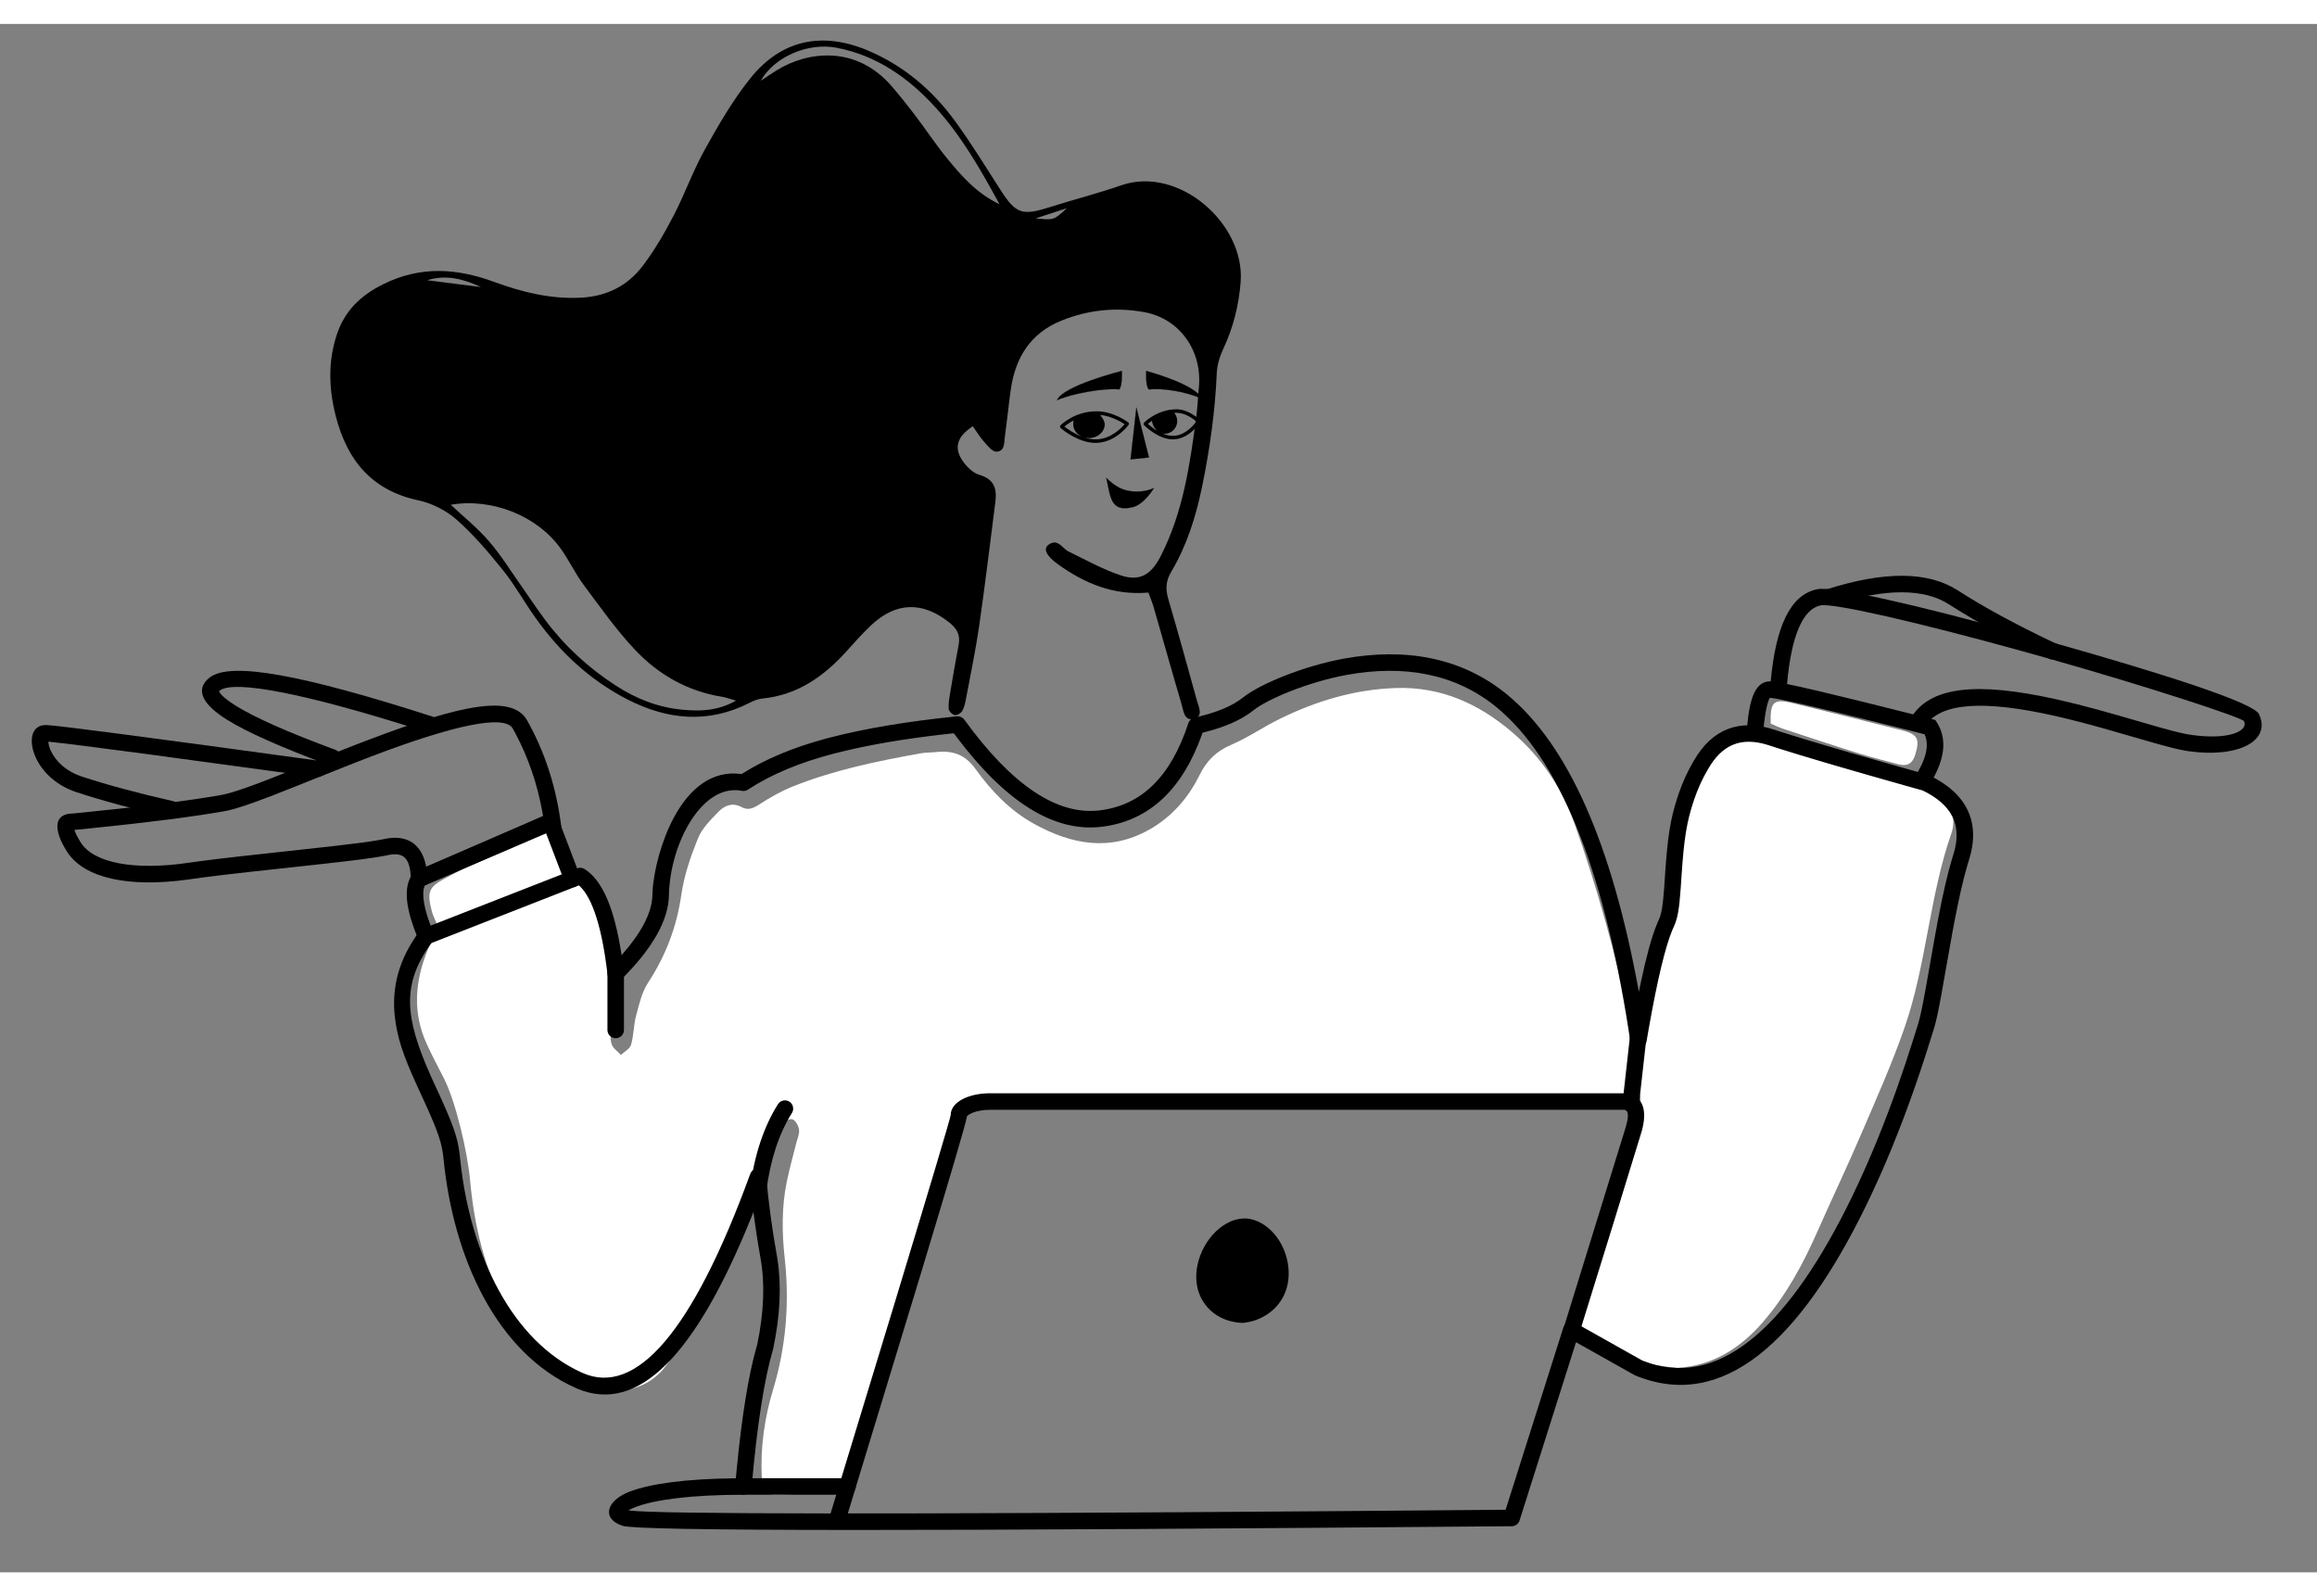 <svg viewBox="135.994 338.988 280.622 187.525" xmlns="http://www.w3.org/2000/svg" overflow="visible" xmlns:xlink="http://www.w3.org/1999/xlink" width="580.622px" height="400px"><rect x="135.994" y="338.988" width="280.622" height="187.525" fill="#808080" stroke="none"/><g id="Master/Character/Torso" stroke="none" stroke-width="1" fill="none" fill-rule="evenodd"><g id="Torso" transform="translate(139, 391) scale(1 1)"><g id="Torso/Shrug" stroke="none" stroke-width="1" fill="none" fill-rule="evenodd"><g id="Group" transform="translate(46.967, 28.405)" fill="#FFF"><path d="M106.447,50.368 C94.537,50.368 82.626,50.367 70.716,50.371 C69.596,50.372 68.474,50.368 67.36,50.451 C66.315,50.528 65.636,51.045 65.337,52.153 C64.171,56.466 62.998,60.779 61.713,65.057 C58.795,74.776 55.816,84.477 52.846,94.181 C51.95,97.113 51.927,97.104 48.967,97.347 C47.456,97.471 45.946,97.69 44.434,97.71 C42.629,97.734 42.38,97.434 42.29,95.631 C42.109,92 42.611,88.442 43.658,84.98 C45.232,79.771 45.66,74.46 45.069,69.088 C44.724,65.957 44.689,62.87 45.318,59.791 C45.637,58.228 46.08,56.689 46.463,55.139 C46.596,54.597 46.868,54.035 46.802,53.516 C46.743,53.046 46.394,52.378 46.017,52.248 C45.645,52.119 45.039,52.493 44.612,52.766 C44.382,52.914 44.301,53.308 44.174,53.6 C42.45,57.547 40.753,61.505 39.004,65.44 C37.478,68.871 35.945,72.302 34.318,75.685 C33.386,77.623 32.342,79.519 31.203,81.344 C28.814,85.173 24.833,85.893 20.889,84.189 C16.769,82.407 13.555,79.395 11.387,75.387 C8.719,70.451 7.453,65.12 6.956,59.575 C6.667,56.346 5.237,50.066 3.748,47.196 C3.048,45.848 2.344,44.5 1.712,43.12 C-0.031,39.314 0.282,35.512 1.825,31.73 C2.302,30.558 3.127,29.852 4.333,29.35 C8.906,27.447 13.437,25.442 17.968,23.44 C20.24,22.437 21.21,22.704 21.992,25.046 C23.362,29.149 25.014,36.56 24.107,40.982 C23.966,41.674 23.906,42.458 24.095,43.117 C24.243,43.627 24.839,44.01 25.235,44.449 C25.658,44.041 26.317,43.701 26.458,43.211 C26.786,42.07 26.763,40.829 27.07,39.68 C27.434,38.317 27.762,36.855 28.515,35.704 C30.659,32.427 31.986,28.939 32.546,25.046 C32.881,22.711 33.676,20.402 34.566,18.203 C35.052,17.001 36.092,15.981 37.021,15.015 C37.76,14.246 38.731,13.827 39.848,14.434 C40.66,14.875 41.302,14.554 42.042,14.075 C43.303,13.257 44.634,12.498 46.028,11.94 C51.024,9.942 56.272,8.863 61.548,7.915 C62.174,7.803 62.823,7.828 63.458,7.763 C65.417,7.558 66.914,8.06 68.171,9.809 C70.082,12.47 72.349,14.856 75.293,16.475 C79.827,18.969 84.451,19.839 89.209,17.165 C91.93,15.636 93.936,13.333 95.303,10.566 C96.167,8.82 97.321,7.661 99.135,6.889 C101.184,6.017 103.045,4.712 105.052,3.731 C109.47,1.572 114.078,0.179 119.067,0.011 C124.524,-0.173 129.062,1.888 133.082,5.285 C136.628,8.283 139.161,12.047 140.723,16.432 C143.49,24.198 145.64,32.135 147.44,40.176 C148.049,42.895 148.007,45.552 147.367,48.239 C146.912,50.148 146.815,50.316 144.817,50.331 C139.702,50.368 134.586,50.355 129.469,50.356 C121.796,50.359 114.122,50.357 106.447,50.357 L106.447,50.368 Z" id="Fill-4"/><path d="M153.167,82.34 C149.304,81.98 145.662,81.342 142.625,78.894 C140.351,77.062 140.212,76.657 141.126,73.888 C143.372,67.084 145.629,60.283 147.873,53.478 C148.178,52.551 148.519,51.62 148.671,50.663 C148.765,50.071 148.76,49.23 148.407,48.845 C147.357,47.695 147.557,46.526 147.826,45.199 C148.146,43.617 148.135,41.968 148.468,40.388 C149.017,37.768 149.502,35.099 150.424,32.598 C151.567,29.498 152.101,26.337 152.489,23.099 C152.875,19.878 153.349,16.657 154.006,13.48 C154.579,10.706 156.036,8.365 158.371,6.579 C159.766,5.512 161.119,4.984 162.945,5.606 C166.226,6.727 169.561,7.704 172.905,8.639 C175.765,9.44 178.645,10.196 181.554,10.798 C184.785,11.468 187.409,14.612 186.367,17.604 C183.698,25.266 183.356,33.442 180.718,41.071 C179.178,45.521 177.237,49.844 175.377,54.184 C173.707,58.078 171.875,61.904 170.166,65.783 C168.415,69.759 166.361,73.561 163.485,76.866 C160.754,80.004 157.408,82.107 153.167,82.34" id="Fill-8"/><path d="M2.342,27.107 C1.73,24.747 1.931,24.133 3.833,23.115 C6.878,21.485 9.948,19.924 13.008,18.333 C14.086,17.773 15.163,17.211 16.343,16.595 C16.585,17.233 18.465,20.96 18.569,21.391 C19.337,24.539 17.9,22.918 15.331,24.292 C11.996,26.074 8.341,26.263 4.97,27.949 C4.345,28.263 3.65,28.376 2.945,28.595 C2.675,27.939 2.456,27.543 2.342,27.107 Z" id="Fill-18"/><path d="M164.48,4.316 C164.418,1.672 164.821,1.278 167.109,1.832 C171.528,2.902 175.939,4.004 180.345,5.122 C182.292,5.616 182.54,6.145 182.022,7.983 C181.696,9.14 181.051,9.555 179.898,9.234 C178.362,8.808 176.804,8.449 175.283,7.972 C172.165,6.995 169.062,5.964 165.959,4.939 C165.439,4.767 164.946,4.514 164.48,4.316" id="Fill-20"/></g><path d="M147.575,105.307 C144.426,105.246 142.186,103.135 141.907,100.349 C141.62,97.496 143.363,94.238 145.975,93.045 C146.717,92.706 147.71,92.552 148.491,92.733 C151.063,93.328 152.975,96.109 153.07,99.101 C153.156,101.823 151.64,104.06 149.03,104.985 C148.438,105.195 147.796,105.26 147.575,105.307" id="Fill-30" fill="#000"/><path d="M159.771,24.854 C154.878,25.744 149.768,27.883 147.742,29.408 L147.58,29.533 C146.267,30.59 144.295,31.418 141.662,31.994 C141.316,32.07 141.036,32.323 140.926,32.66 C138.788,39.195 135.202,42.661 130.108,43.241 C125.027,43.821 119.575,40.217 113.788,32.251 C113.579,31.963 113.233,31.808 112.879,31.844 C106.917,32.449 101.785,33.308 97.479,34.424 L96.798,34.605 C92.968,35.654 89.687,37.032 86.958,38.745 L86.814,38.836 L86.699,38.82 C83.311,38.394 80.558,40.452 78.581,44.152 C77.117,46.892 76.154,50.516 76.024,53.106 L76.002,53.708 C75.877,55.709 74.681,58.034 72.375,60.657 L72.277,60.766 L72.257,60.632 C71.403,55.109 69.961,51.687 67.781,50.334 C67.514,50.168 67.183,50.138 66.89,50.253 L48.227,57.553 C48.052,57.622 47.899,57.738 47.787,57.89 C45.307,61.241 44.413,64.629 44.817,68.241 C45.099,70.756 45.825,72.882 47.441,76.442 L48.621,79.015 C50.038,82.15 50.502,83.512 50.69,85.222 L50.708,85.394 C51.901,97.543 57.222,108.966 66.728,113.189 L66.969,113.293 C74.302,116.332 81.242,109.244 87.98,92.539 L88.246,91.869 C88.484,93.727 88.768,95.579 89.1,97.431 C89.653,100.508 89.522,104.017 88.7,107.959 L88.6,108.302 C87.641,111.671 86.846,116.581 86.223,122.994 L86.116,124.124 L85.91,124.126 C80.027,124.193 75.705,124.789 73.216,125.752 C70.44,126.827 69.794,129.02 72.394,129.879 C74.401,130.542 109.36,130.542 180.091,129.929 L180.207,129.922 C180.591,129.873 180.916,129.606 181.035,129.231 L187.872,107.643 L194.941,111.617 L195.05,111.669 C205.664,116.047 214.994,107.568 223.049,91.005 C225.179,86.625 227.074,81.957 228.763,77.167 C229.243,75.806 229.68,74.51 230.094,73.231 L230.691,71.354 L231.254,69.559 C231.497,68.75 231.757,67.53 232.101,65.655 L233.458,58.014 L233.683,56.814 C234.24,53.906 234.751,51.637 235.276,49.861 L235.462,49.254 C236.905,44.713 235.237,41.186 230.654,38.984 L230.489,38.922 L227.184,37.994 L224.71,37.291 C223.89,37.057 223.075,36.824 222.273,36.592 L219.055,35.656 C216.522,34.911 214.396,34.268 212.786,33.753 L211.882,33.46 C207.682,32.075 204.329,33.378 202.124,37.248 C201.376,38.51 200.765,39.861 200.279,41.293 L200.091,41.865 C199.282,44.403 198.978,46.493 198.695,50.466 L198.538,52.769 C198.392,54.736 198.237,55.709 197.936,56.404 L197.814,56.671 L197.638,57.085 C197.02,58.61 196.378,60.957 195.705,64.141 L195.484,65.205 L195.448,65.003 C192.19,47.244 186.926,35.327 179.579,29.249 C174.077,24.697 167.204,23.501 159.771,24.854 Z M178.304,30.79 C185.776,36.971 191.112,49.937 194.216,69.686 L194.442,71.166 C194.612,72.29 196.227,72.305 196.417,71.184 L196.682,69.656 C197.734,63.702 198.702,59.688 199.56,57.67 L199.702,57.353 C200.189,56.318 200.374,55.171 200.552,52.652 L200.659,51.048 C200.961,46.653 201.261,44.628 202.174,41.935 C202.616,40.631 203.17,39.406 203.853,38.253 C205.55,35.275 207.835,34.324 210.991,35.276 L212.504,35.762 C213.975,36.228 215.825,36.789 217.987,37.426 L219.35,37.826 L222.933,38.863 L227.652,40.204 L229.86,40.822 L229.788,40.787 C233.409,42.527 234.629,44.967 233.632,48.396 L233.361,49.283 C232.814,51.134 232.289,53.46 231.721,56.428 L231.276,58.844 L230.258,64.612 C229.846,66.903 229.554,68.3 229.309,69.082 L228.496,71.668 C227.995,73.241 227.469,74.822 226.877,76.502 C225.211,81.226 223.344,85.826 221.251,90.13 L221.021,90.598 L220.57,91.503 C213.185,106.127 204.935,113.362 196.089,109.931 L195.863,109.841 L187.78,105.298 L187.675,105.246 C187.142,105.023 186.517,105.301 186.337,105.868 L179.347,127.935 L159.103,128.1 C105.696,128.505 76.477,128.469 73.261,128.027 L73.11,128.001 C73.31,127.889 73.583,127.755 73.938,127.617 C76.309,126.7 80.799,126.119 87.031,126.119 C87.55,126.119 87.982,125.723 88.027,125.207 C88.686,117.678 89.559,112.085 90.637,108.447 C91.487,104.391 91.654,100.784 91.15,97.559 L91.069,97.078 C90.498,93.895 90.071,90.713 89.789,87.532 C89.695,86.467 88.22,86.273 87.854,87.277 C80.865,106.433 74.01,114.236 67.54,111.361 C58.983,107.559 53.973,97.013 52.749,85.692 L52.655,84.806 C52.414,82.807 51.847,81.256 50.165,77.578 L49.456,76.038 L49.096,75.238 C46.019,68.286 45.704,64.384 49.006,59.622 L49.227,59.309 L67.106,52.315 L67.219,52.417 C68.741,53.855 69.911,57.425 70.571,63.091 C70.667,63.92 71.678,64.273 72.27,63.683 C76.013,59.954 77.95,56.58 78.011,53.509 C78.135,47.235 82.044,39.919 86.837,40.867 C87.094,40.918 87.361,40.865 87.58,40.721 C90.363,38.892 93.829,37.436 97.981,36.36 L98.617,36.199 C102.245,35.297 106.471,34.573 111.295,34.026 L112.512,33.893 L112.797,34.275 C118.745,42.179 124.58,45.885 130.335,45.228 L130.669,45.187 C136.214,44.427 140.192,40.676 142.551,34.086 L142.644,33.819 L143.036,33.724 C145.338,33.136 147.181,32.333 148.563,31.301 L148.833,31.092 C150.462,29.783 155.412,27.679 160.129,26.821 C167.028,25.566 173.311,26.659 178.304,30.79 Z" id="Path-19" fill="#000" fill-rule="nonzero"/><path d="M71.564,61.975 C72.077,61.975 72.499,62.361 72.557,62.858 L72.564,62.975 L72.564,69.827 C72.564,70.38 72.116,70.827 71.564,70.827 C71.051,70.827 70.628,70.441 70.571,69.944 L70.564,69.827 L70.564,62.975 C70.564,62.423 71.012,61.975 71.564,61.975 Z" id="Path-32" fill="#000" fill-rule="nonzero"/><path d="M91.215,78.82 C91.509,78.352 92.127,78.212 92.594,78.507 C93.061,78.802 93.201,79.419 92.906,79.886 C91.33,82.386 90.286,85.572 89.786,89.451 C89.715,89.999 89.214,90.386 88.666,90.315 C88.119,90.245 87.732,89.743 87.803,89.195 C88.338,85.045 89.472,81.584 91.215,78.82 Z" id="Path-80" fill="#000" fill-rule="nonzero"/><path d="M99.637,124.119 C100.189,124.119 100.637,124.567 100.637,125.119 C100.637,125.632 100.251,126.055 99.754,126.113 L99.637,126.119 L87.031,126.119 C86.479,126.119 86.031,125.672 86.031,125.119 C86.031,124.607 86.417,124.184 86.915,124.126 L87.031,124.119 L99.637,124.119 Z" id="Path-81" fill="#000" fill-rule="nonzero"/><path d="M114.133,80.168 L114.113,80.294 C113.901,81.377 112.109,87.475 108.474,99.492 L99.283,129.675 L97.371,129.09 L105.512,102.362 C109.803,88.21 112.135,80.378 112.135,80.144 C112.135,78.587 114.211,77.561 116.647,77.499 L116.884,77.496 L193.84,77.496 L193.996,77.508 C195.996,77.823 196.53,79.556 195.835,82.073 L192.406,93.224 L187.93,107.663 L186.02,107.07 L193.851,81.735 C194.304,80.229 194.224,79.664 193.811,79.515 L193.744,79.495 L116.884,79.496 C116.093,79.496 115.369,79.626 114.818,79.842 L114.62,79.928 C114.395,80.033 114.23,80.145 114.14,80.24 C114.132,80.249 114.129,80.249 114.129,80.241 L114.133,80.168 Z" id="Path-82" fill="#000" fill-rule="nonzero"/><path d="M195.659,68.399 C196.169,68.456 196.546,68.887 196.548,69.387 L196.542,69.504 L195.523,78.607 C195.461,79.156 194.966,79.551 194.418,79.489 C193.908,79.432 193.531,79.002 193.529,78.501 L193.535,78.384 L194.554,69.282 C194.611,68.772 195.042,68.395 195.542,68.393 L195.659,68.399 Z" id="Path-83" fill="#000" fill-rule="nonzero"/><path d="M64.558,44.147 L64.604,44.25 L67.25,51.189 C67.447,51.705 67.188,52.283 66.672,52.48 C66.193,52.662 65.661,52.452 65.429,52.008 L65.382,51.902 L63.107,45.94 L48.452,52.313 L48.412,52.407 C48.04,53.362 48.319,55.17 49.382,57.779 L49.513,58.096 C49.727,58.605 49.488,59.192 48.979,59.406 C48.47,59.62 47.884,59.381 47.669,58.872 C46.117,55.184 45.802,52.569 46.936,50.953 C47.041,50.802 47.187,50.683 47.356,50.609 L63.27,43.689 C63.759,43.477 64.32,43.685 64.558,44.147 Z" id="Path-84" fill="#000" fill-rule="nonzero"/><path d="M40.146,35.255 C39.645,35.45 39.128,35.651 38.589,35.864 L29.918,39.317 L28.747,39.77 C26.476,40.634 24.937,41.143 23.973,41.335 L23.832,41.362 C19.729,42.087 13.729,42.838 5.841,43.611 C3.452,43.606 3.452,45.614 5.094,48.206 C7.178,51.498 12.651,52.583 19.697,51.618 L21.39,51.38 C22.937,51.173 24.854,50.946 27.406,50.664 L36.153,49.71 C40.203,49.259 42.101,49.011 43.471,48.753 L43.989,48.65 C45.888,48.25 46.686,49.024 46.755,51.553 L46.795,53.026 L64.979,45.224 L64.872,44.466 C64.25,40.077 62.908,36.037 60.846,32.351 C59.061,29.16 53.008,30.37 41.602,34.697 L40.146,35.255 Z M59.417,33.908 C60.971,36.829 62.056,39.984 62.671,43.377 L62.776,43.992 L48.611,50.069 L48.575,49.884 C48.046,47.379 46.394,46.194 43.821,46.646 L42.978,46.81 C41.843,47.018 40.268,47.229 37.342,47.563 L25.88,48.822 C23.943,49.041 22.406,49.226 21.117,49.399 L19.822,49.58 C13.285,50.542 8.353,49.614 6.783,47.136 L6.661,46.939 C6.348,46.427 6.144,46.011 6.043,45.718 L6.006,45.599 L8.08,45.394 C15.055,44.686 20.395,44 24.18,43.331 L24.513,43.266 C25.672,43.016 27.348,42.449 29.798,41.509 L32.009,40.641 C34.472,39.663 38.197,38.169 38.778,37.939 L40.868,37.121 L41.844,36.745 C52.012,32.862 58.128,31.59 59.1,33.327 L59.417,33.908 Z" id="Path-85" fill="#000" fill-rule="nonzero"/><path d="M2.532,32.898 L2.71,32.905 C4.509,33.014 15.265,34.428 35.541,37.214 C36.088,37.289 36.471,37.793 36.396,38.341 C36.32,38.888 35.816,39.27 35.269,39.195 L14.75,36.411 C8.361,35.561 4.43,35.066 3.037,34.934 L2.849,34.916 L2.854,35.009 C2.872,35.233 2.942,35.512 3.063,35.816 L3.143,36.001 C3.76,37.346 5.073,38.538 6.899,39.136 C9.98,40.147 13.676,41.143 17.983,42.123 C18.522,42.245 18.859,42.781 18.737,43.319 C18.614,43.858 18.078,44.195 17.54,44.073 C13.175,43.08 9.421,42.069 6.276,41.037 C3.915,40.262 2.171,38.681 1.325,36.835 C0.453,34.934 0.703,32.898 2.532,32.898 Z" id="Path-86" fill="#000" fill-rule="nonzero"/><path d="M22.402,27.135 C24.947,25.179 33.653,26.817 49.415,31.887 C49.94,32.056 50.229,32.62 50.06,33.145 C49.891,33.671 49.328,33.96 48.802,33.791 L47.732,33.449 C33.784,29.017 25.502,27.473 23.687,28.674 L23.537,28.78 C23.512,28.798 23.51,28.806 23.525,28.83 L23.575,28.911 C23.802,29.309 24.453,29.875 25.515,30.538 C27.824,31.98 31.875,33.779 37.642,35.912 C38.16,36.104 38.424,36.679 38.233,37.197 C38.041,37.715 37.466,37.98 36.948,37.788 C31.063,35.611 26.908,33.766 24.455,32.234 C21.568,30.431 20.515,28.586 22.402,27.135 Z" id="Path-87" fill="#000" fill-rule="nonzero"/><path d="M211.381,27.607 L211.495,27.611 C212.822,27.693 218.62,29.05 229.399,31.78 L231.387,32.284 L231.599,32.623 C232.878,34.662 232.522,37.185 230.693,40.096 L230.506,40.389 L228.833,39.292 C230.267,37.105 230.657,35.41 230.133,34.13 L230.082,34.017 L224.2,32.536 C216.596,30.641 212.232,29.645 211.424,29.608 L211.381,29.607 C211.233,29.607 210.77,30.917 210.556,33.652 L210.534,33.95 L208.538,33.813 L208.588,33.166 C208.904,29.497 209.658,27.607 211.381,27.607 Z" id="Path-88" fill="#000" fill-rule="nonzero"/><path d="M217.086,16.45 C219.08,16.045 228.937,18.289 241.92,21.875 L244.969,22.725 C259.755,26.89 269.938,30.232 270.577,31.56 C272.143,34.813 268.066,36.921 262.048,36.064 L261.696,36.008 C260.839,35.86 259.714,35.58 258.096,35.126 L251.789,33.312 C249.563,32.688 247.648,32.192 245.825,31.781 C237.404,29.885 232.015,30.127 230.187,33.007 L230.092,33.164 L228.356,32.171 C230.687,28.093 236.629,27.716 245.803,29.728 L246.264,29.83 C247.753,30.166 249.297,30.555 251.011,31.022 L253.227,31.642 C254.956,32.137 257.832,32.973 258.287,33.102 L258.952,33.288 C260.54,33.728 261.592,33.979 262.33,34.084 C267.057,34.757 269.33,33.582 268.775,32.428 C268.571,32.005 257.383,28.324 245.273,24.89 L242.023,23.979 C229.341,20.467 219.035,18.095 217.484,18.41 C215.411,18.832 213.972,21.923 213.437,27.871 L213.371,28.68 L211.376,28.534 L211.443,27.706 C212.052,20.925 213.842,17.11 217.086,16.45 Z" id="Path-89" fill="#000" fill-rule="nonzero"/><path d="M218.187,16.478 C225.157,14.251 230.471,14.251 234.107,16.589 C237.228,18.597 241.044,20.675 245.553,22.821 L246.311,23.179 L245.46,24.99 C240.545,22.681 236.401,20.442 233.025,18.272 C230.062,16.366 225.478,16.321 219.254,18.239 L218.796,18.383 L218.187,16.478 Z" id="Path-90" fill="#000" fill-rule="nonzero"/></g></g><g id="Head" transform="translate(250, 368) scale(1 1)" fill="#000"><g id="Head/Moving Hair" stroke="none" stroke-width="1" fill="none" fill-rule="evenodd"><g id="Group-3" transform="translate(-74, -27)" fill="#000"><path d="M89.19,20.306 C88.042,20.682 86.893,21.058 85.423,21.538 C87.64,21.76 87.64,21.76 89.19,20.306 M18.239,29.852 C16.165,28.886 14.036,28.31 11.729,29.027 C13.899,29.302 16.069,29.577 18.239,29.852 M81.045,19.818 C78.776,15.642 76.442,11.543 73.246,8.043 C69.999,4.489 66.173,1.817 61.348,0.875 C57.865,0.195 53.77,1.968 52.134,4.868 C52.833,4.408 53.418,4.004 54.021,3.628 C57.961,1.177 63.748,0.67 67.918,5.452 C68.914,6.595 69.861,7.783 70.778,8.989 C72.083,10.705 73.274,12.51 74.631,14.183 C76.434,16.405 78.336,18.55 81.045,19.818 M49.127,79.946 C48.367,79.728 47.932,79.553 47.482,79.482 C43.285,78.821 39.747,76.802 36.901,73.782 C34.614,71.354 32.672,68.59 30.672,65.906 C29.672,64.565 28.95,63.021 27.989,61.648 C25.121,57.551 19.586,55.366 14.588,56.218 C16.101,57.639 17.794,58.996 19.192,60.609 C20.651,62.29 21.831,64.214 23.123,66.039 C24.093,67.41 25.012,68.817 26.016,70.161 C28.383,73.332 31.256,75.969 34.579,78.122 C37.036,79.714 39.695,80.766 42.614,81.038 C44.738,81.237 46.861,81.224 49.127,79.946 M99.085,66.854 C94.862,67.225 91.382,65.743 88.188,63.471 C86.675,62.396 86.32,61.54 86.991,61.057 C88.122,60.243 88.633,61.5 89.422,61.885 C91.493,62.896 93.531,64.03 95.702,64.762 C98.008,65.54 99.399,64.716 100.536,62.51 C103.301,57.146 104.125,51.287 104.9,45.417 C105.045,44.31 105.074,43.187 105.189,42.074 C105.648,37.628 102.923,33.7 98.606,32.897 C95.165,32.257 91.748,32.608 88.488,33.945 C84.795,35.459 82.973,38.396 82.422,42.222 C82.149,44.119 81.968,46.031 81.702,47.929 C81.596,48.679 81.721,49.777 80.665,49.79 C80.158,49.796 79.586,49.045 79.143,48.548 C78.641,47.985 78.249,47.322 77.817,46.713 C75.958,47.912 75.508,49.247 76.504,50.789 C76.996,51.548 77.797,52.361 78.618,52.599 C80.452,53.131 80.745,54.323 80.544,55.895 C79.909,60.883 79.309,65.877 78.592,70.854 C78.171,73.775 77.56,76.669 77.017,79.573 C76.915,80.118 76.811,80.691 76.553,81.167 C76.402,81.446 75.917,81.738 75.63,81.694 C75.339,81.65 74.907,81.214 74.891,80.93 C74.851,80.231 74.986,79.515 75.104,78.815 C75.42,76.925 75.744,75.036 76.104,73.156 C76.328,71.988 75.877,71.204 74.973,70.483 C71.754,67.911 68.509,67.974 65.51,70.803 C64.465,71.788 63.506,72.868 62.544,73.936 C59.787,76.993 56.6,79.259 52.353,79.685 C51.815,79.739 51.265,79.952 50.778,80.202 C45.799,82.755 40.873,82.277 36.057,79.831 C31.479,77.506 27.819,74.076 24.85,69.912 C23.504,68.027 22.379,65.973 20.934,64.171 C19.195,62.003 17.369,59.855 15.294,58.022 C14.031,56.905 12.305,56.035 10.654,55.682 C5.02,54.479 2.055,50.843 0.679,45.554 C-0.182,42.243 -0.303,38.924 0.777,35.639 C1.725,32.757 3.637,30.881 6.418,29.504 C10.948,27.26 15.346,27.578 19.866,29.237 C23.263,30.484 26.719,31.336 30.398,31.138 C33.486,30.972 36,29.695 37.818,27.313 C39.261,25.422 40.472,23.327 41.574,21.211 C42.937,18.592 43.924,15.771 45.36,13.196 C47.025,10.207 48.758,7.198 50.894,4.544 C54.64,-0.11 59.573,-1.125 65.106,1.205 C69.497,3.055 72.993,6.067 75.759,9.883 C77.68,12.532 79.398,15.329 81.166,18.087 C83.018,20.977 83.773,21.241 87.1,20.186 C89.986,19.271 92.928,18.524 95.787,17.531 C102.724,15.12 110.809,22.154 110.254,29.247 C110.034,32.071 109.362,34.744 108.161,37.314 C107.736,38.222 107.408,39.256 107.364,40.247 C107.163,44.893 106.523,49.467 105.586,54.018 C104.839,57.65 103.741,61.152 101.849,64.331 C101.144,65.517 101.157,66.491 101.51,67.701 C102.701,71.762 103.83,75.842 104.954,79.922 C105.172,80.716 105.794,81.853 104.564,82.154 C103.404,82.438 103.326,81.136 103.095,80.36 C101.94,76.454 100.846,72.531 99.718,68.617 C99.566,68.085 99.345,67.573 99.085,66.854" id="Fill-1"/></g></g></g><g id="Face" transform="translate(264, 380) scale(1 1)" fill="#000"><g id="Face/Happy" stroke="none" stroke-width="1" fill="none" fill-rule="evenodd"><g id="Happy" fill="#000"><polygon id="Fill-1" points="9.624 5.45 11.152 11.495 8.923 11.719"/><g id="Group-22" transform="translate(0, 0.652)"><path d="M9.628,4.857 L8.936,11.054 L11.139,10.834 L9.628,4.857 Z M8.923,11.077 C8.921,11.077 8.918,11.076 8.916,11.074 C8.914,11.071 8.913,11.068 8.913,11.065 L9.613,4.797 C9.614,4.792 9.618,4.788 9.623,4.788 C9.628,4.788 9.633,4.791 9.634,4.795 L11.162,10.84 C11.163,10.843 11.162,10.847 11.161,10.849 C11.159,10.852 11.156,10.853 11.153,10.854 L8.925,11.077 L8.923,11.077 Z" id="Fill-2"/><path d="M7.863,0.359 C7.863,0.359 7.955,2.21 7.545,2.598 C5.825,2.408 1.953,3.047 0.011,3.904 C0.775,2.131 7.863,0.359 7.863,0.359" id="Fill-4"/><g id="Group-8"><path d="M7.852,0.371 C7.689,0.413 5.99,0.848 4.226,1.475 C1.813,2.335 0.365,3.166 0.031,3.882 C1.925,3.056 5.769,2.392 7.54,2.587 C7.921,2.216 7.859,0.536 7.852,0.371 M0.01,3.914 C0.007,3.914 0.005,3.912 0.003,3.91 C-0.001,3.907 -0.001,3.903 0,3.898 C0.318,3.161 1.738,2.339 4.219,1.456 C6.066,0.799 7.842,0.352 7.859,0.348 C7.863,0.347 7.866,0.348 7.868,0.35 C7.871,0.351 7.873,0.354 7.873,0.357 C7.876,0.433 7.961,2.218 7.551,2.605 C7.549,2.607 7.545,2.609 7.542,2.608 C5.768,2.411 1.899,3.082 0.015,3.913 C0.013,3.913 0.012,3.914 0.01,3.914" id="Fill-6"/></g><path d="M4.9,8.644 C4.346,8.678 3.794,8.575 3.279,8.405 C3.469,8.461 3.672,8.492 3.883,8.492 C4.936,8.492 5.793,7.74 5.793,6.817 C5.793,6.445 5.504,6 5.231,5.692 C6.581,5.816 7.766,6.519 8.203,6.808 C7.812,7.272 6.594,8.54 4.9,8.644 M2.024,6.357 C1.993,6.516 1.974,6.69 1.974,6.817 C1.974,7.487 2.425,8.066 3.074,8.333 C2.081,7.965 1.259,7.373 0.908,7.097 C1.112,6.923 1.493,6.631 2.024,6.357 M8.638,6.593 C8.567,6.54 6.873,5.274 4.884,5.248 C2.15,5.217 0.501,6.887 0.431,6.958 C0.391,6.999 0.37,7.056 0.372,7.114 C0.374,7.171 0.4,7.226 0.443,7.264 C0.53,7.341 2.517,9.075 4.682,9.075 C4.763,9.075 4.845,9.072 4.926,9.067 C7.197,8.926 8.623,6.969 8.683,6.886 C8.75,6.792 8.73,6.663 8.638,6.593" id="Fill-9"/><path d="M14.221,8.217 C13.735,8.251 13.248,8.132 12.802,7.946 C12.879,7.961 12.957,7.971 13.035,7.971 C13.884,7.971 14.573,7.281 14.573,6.433 C14.573,6.062 14.443,5.714 14.209,5.439 C14.303,5.433 14.399,5.43 14.495,5.43 L14.496,5.43 C15.566,5.43 16.546,6.185 16.889,6.482 C16.584,6.905 15.595,8.118 14.221,8.217 M11.018,6.776 C11.129,6.681 11.296,6.548 11.511,6.402 C11.553,6.758 11.706,7.116 11.948,7.407 C12.013,7.487 12.083,7.556 12.156,7.619 C11.641,7.315 11.231,6.969 11.018,6.776 M17.318,6.298 C17.264,6.245 15.997,5.006 14.496,5.006 L14.495,5.006 C12.172,5.006 10.62,6.558 10.555,6.624 C10.474,6.706 10.474,6.838 10.554,6.921 C10.573,6.94 11.013,7.389 11.684,7.826 C12.519,8.371 13.313,8.647 14.046,8.647 C14.115,8.647 14.183,8.645 14.251,8.64 C16.129,8.505 17.3,6.639 17.349,6.56 C17.401,6.476 17.388,6.367 17.318,6.298" id="Fill-11"/><path d="M10.811,0.359 C10.811,0.359 10.718,2.21 11.129,2.598 C12.848,2.408 15.617,2.864 17.559,3.72 C16.795,1.948 10.811,0.359 10.811,0.359" id="Fill-13"/><g id="Group-17" transform="translate(10, 0)"><path d="M1.987,2.544 C3.701,2.544 5.927,2.994 7.538,3.699 C7.208,2.983 5.95,2.184 3.894,1.384 C2.399,0.803 0.97,0.412 0.82,0.372 C0.814,0.538 0.752,2.216 1.133,2.587 C1.397,2.558 1.684,2.544 1.987,2.544 M7.558,3.731 C7.557,3.731 7.555,3.731 7.554,3.73 C5.659,2.895 2.898,2.412 1.13,2.608 C1.127,2.609 1.124,2.607 1.122,2.606 C0.949,2.442 0.843,2.015 0.805,1.333 C0.777,0.827 0.8,0.362 0.8,0.357 C0.8,0.355 0.802,0.352 0.804,0.35 C0.807,0.348 0.81,0.347 0.814,0.348 C0.828,0.352 2.328,0.752 3.902,1.364 C5.356,1.93 7.172,2.797 7.568,3.716 C7.57,3.72 7.569,3.725 7.566,3.728 C7.564,3.73 7.561,3.731 7.558,3.731" id="Fill-15"/></g><path d="M5.974,13.313 C7.031,14.313 7.89,14.869 9.322,14.964 C10.754,15.06 11.757,14.536 11.757,14.536 C11.757,14.536 10.611,16.481 9.226,16.842 C6.362,17.591 6.497,15.344 5.974,13.313" id="Fill-18"/><path d="M5.993,13.346 C6.075,13.666 6.14,13.992 6.203,14.307 C6.411,15.339 6.607,16.315 7.294,16.743 C7.744,17.025 8.375,17.054 9.223,16.832 C10.493,16.5 11.575,14.811 11.729,14.561 C11.544,14.649 10.597,15.059 9.321,14.975 C7.881,14.878 7.035,14.328 5.993,13.346 M8.224,17 C7.849,17 7.537,16.92 7.283,16.761 C6.588,16.327 6.391,15.348 6.182,14.311 C6.117,13.985 6.049,13.647 5.964,13.316 C5.962,13.311 5.965,13.307 5.969,13.304 C5.972,13.302 5.978,13.302 5.981,13.306 C7.033,14.3 7.876,14.857 9.323,14.953 C10.736,15.048 11.742,14.532 11.752,14.527 C11.757,14.524 11.762,14.525 11.764,14.529 C11.768,14.532 11.768,14.537 11.766,14.541 C11.755,14.561 10.602,16.493 9.229,16.853 C8.853,16.95 8.519,17 8.224,17" id="Fill-20"/></g></g></g></g><g id="Glasses" transform="translate(261, 385) scale(1 1)"><g id="Glasses/None" stroke="none" stroke-width="1" fill="none" fill-rule="evenodd" fill-opacity="0"/></g></g></svg>